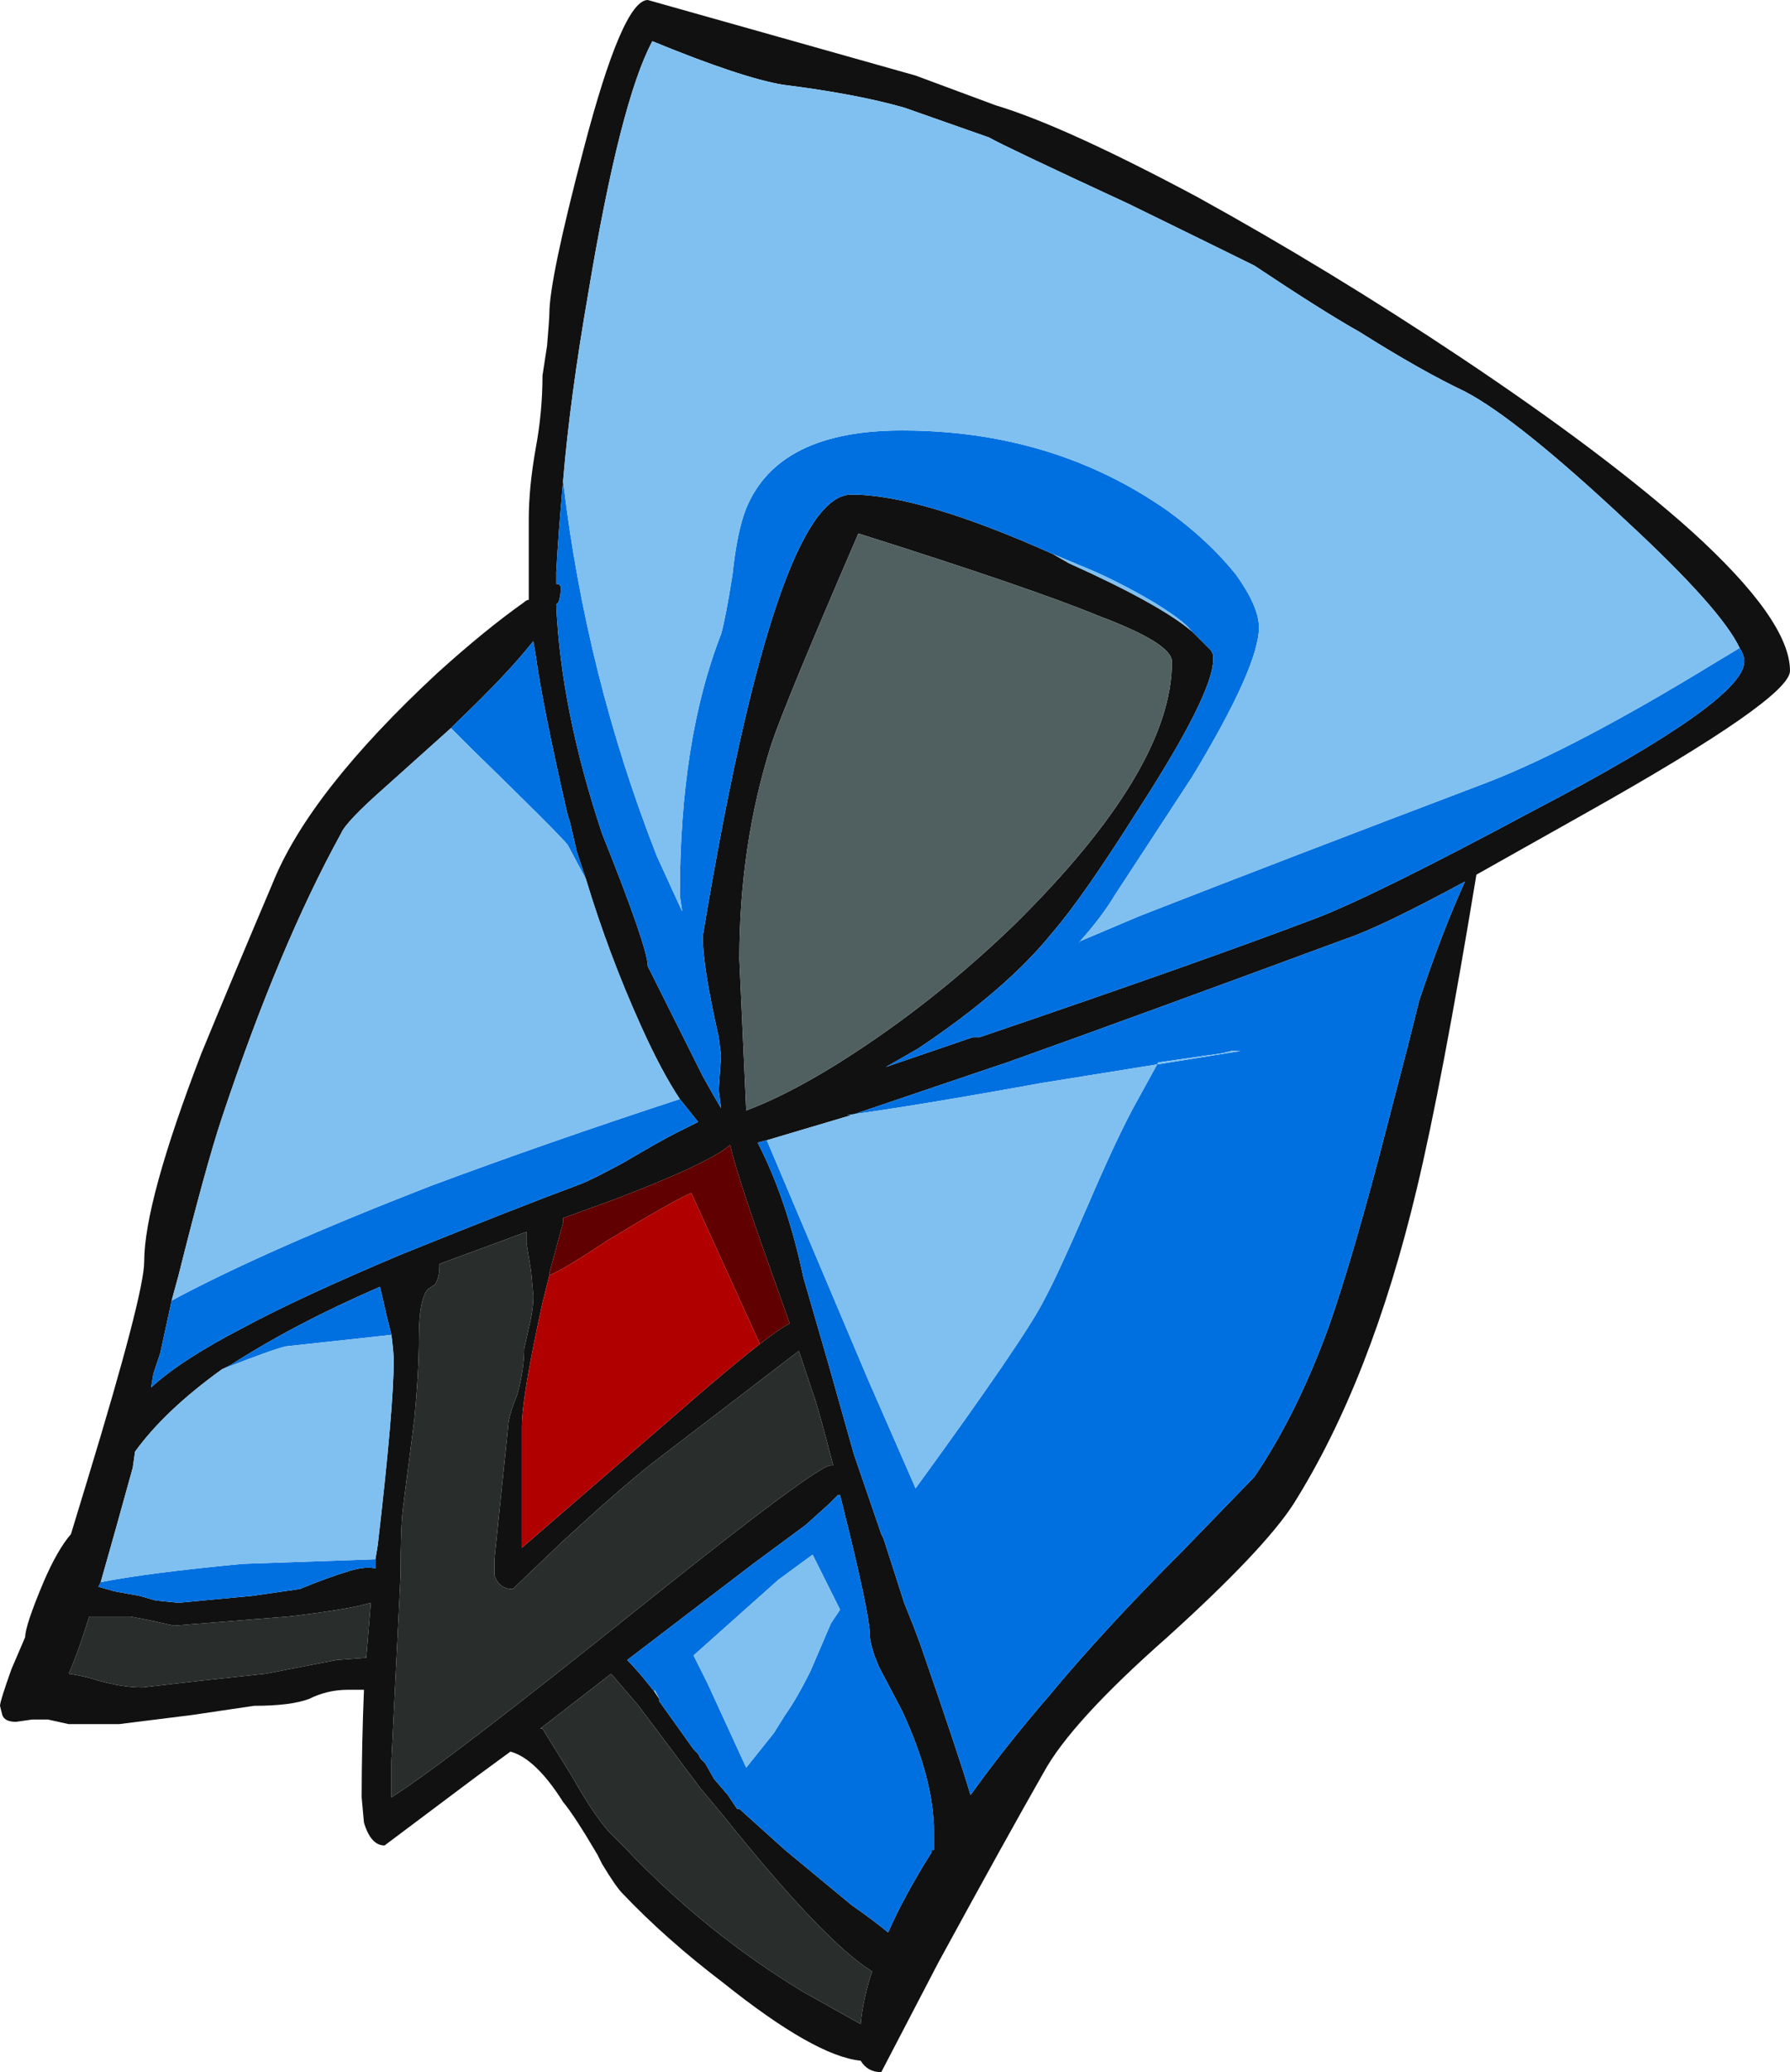 <?xml version="1.0" encoding="UTF-8" standalone="no"?>
<svg xmlns:ffdec="https://www.free-decompiler.com/flash" xmlns:xlink="http://www.w3.org/1999/xlink" ffdec:objectType="frame" height="316.75px" width="273.7px" xmlns="http://www.w3.org/2000/svg">
  <g transform="matrix(1.0, 0.0, 0.0, 1.0, 151.2, 171.15)">
    <use ffdec:characterId="518" height="45.25" transform="matrix(7.0, 0.0, 0.0, 7.0, -151.2, -171.15)" width="39.1" xlink:href="#shape0"/>
  </g>
  <defs>
    <g id="shape0" transform="matrix(1.0, 0.0, 0.0, 1.0, 21.6, 24.45)">
      <path d="M16.4 -10.3 Q16.0 -11.15 13.95 -13.05 11.55 -15.3 10.4 -15.9 9.45 -16.35 8.1 -17.2 7.3 -17.65 5.8 -18.65 5.4 -18.85 3.05 -20.0 0.35 -21.25 0.0 -21.45 L-1.85 -22.1 Q-2.9 -22.4 -4.5 -22.6 -5.4 -22.75 -7.35 -23.55 -8.05 -22.25 -8.75 -18.05 -9.15 -15.75 -9.3 -13.95 -9.4 -12.85 -9.45 -11.95 L-9.45 -11.7 Q-9.35 -11.7 -9.35 -11.6 -9.35 -11.45 -9.4 -11.3 L-9.45 -11.25 Q-9.35 -8.95 -8.45 -6.25 -7.45 -3.75 -7.45 -3.35 L-6.25 -0.95 Q-6.0 -0.5 -5.85 -0.25 L-5.9 -0.65 -5.85 -1.4 -5.9 -1.8 Q-6.25 -3.35 -6.25 -4.0 -4.65 -13.65 -3.0 -13.65 -1.5 -13.65 1.4 -12.35 L1.75 -12.15 Q3.75 -11.25 4.45 -10.65 L4.85 -10.25 4.9 -10.15 4.9 -10.05 Q4.9 -9.3 3.25 -6.75 2.05 -4.85 1.4 -4.1 0.4 -2.85 -1.55 -1.55 L-2.25 -1.15 -0.35 -1.8 -0.2 -1.8 Q4.65 -3.45 7.15 -4.4 8.45 -4.9 11.9 -6.75 16.5 -9.15 16.5 -10.0 16.5 -10.15 16.4 -10.3 M4.55 -20.15 Q7.45 -18.55 10.3 -16.65 13.45 -14.55 15.35 -12.85 17.5 -10.9 17.5 -9.8 17.5 -9.2 13.05 -6.7 L10.65 -5.35 Q9.9 -0.8 9.35 1.5 8.35 5.7 6.65 8.4 6.0 9.4 3.9 11.3 1.8 13.15 1.2 14.25 0.4 15.65 -1.1 18.4 L-2.35 20.8 Q-2.65 20.8 -2.8 20.55 -3.8 20.45 -5.8 18.85 -7.05 17.9 -8.0 16.9 -8.15 16.75 -8.45 16.25 L-8.55 16.05 Q-9.05 15.2 -9.3 14.9 -9.9 13.95 -10.45 13.8 L-11.2 14.35 -13.2 15.85 Q-13.5 15.85 -13.65 15.35 L-13.7 14.8 Q-13.7 13.7 -13.65 12.45 L-14.0 12.45 Q-14.45 12.45 -14.85 12.65 -15.25 12.8 -16.05 12.8 L-17.4 13.0 -19.0 13.2 -20.1 13.2 -20.55 13.1 -20.9 13.1 -21.25 13.15 Q-21.5 13.15 -21.55 13.0 L-21.6 12.8 Q-21.6 12.7 -21.35 12.0 L-21.05 11.3 Q-21.05 11.05 -20.65 10.1 -20.35 9.4 -20.05 9.05 L-19.7 7.9 Q-18.45 3.8 -18.45 3.1 -18.45 1.8 -17.2 -1.45 -16.5 -3.15 -15.65 -5.15 -14.85 -7.15 -12.05 -9.75 -11.0 -10.7 -10.15 -11.3 -10.1 -11.35 -10.05 -11.35 L-10.05 -13.1 Q-10.05 -13.8 -9.9 -14.65 -9.75 -15.45 -9.75 -16.25 L-9.65 -16.9 Q-9.6 -17.5 -9.6 -17.6 -9.6 -18.35 -8.85 -21.2 -8.0 -24.45 -7.45 -24.45 L-1.6 -22.8 0.15 -22.15 Q1.65 -21.7 4.55 -20.15 M2.4 -11.0 Q0.95 -11.6 -2.85 -12.8 -4.45 -9.1 -4.75 -8.2 -5.45 -6.0 -5.45 -3.5 -5.35 -1.3 -5.3 -0.2 -4.1 -0.65 -2.5 -1.75 -0.9 -2.85 0.55 -4.25 4.0 -7.65 4.0 -10.0 4.0 -10.4 2.4 -11.0 M-4.85 0.45 L-5.05 0.5 -5.0 0.6 Q-4.4 1.8 -4.05 3.45 L-3.5 5.35 -2.95 7.3 -2.35 9.05 -2.3 9.15 -1.85 10.55 -1.65 11.05 -1.5 11.45 Q-0.65 13.9 -0.4 14.75 0.35 13.7 1.3 12.6 2.5 11.15 4.25 9.4 L5.8 7.8 Q6.75 6.4 7.45 4.45 7.9 3.15 8.5 0.9 L9.15 -1.6 9.4 -2.6 Q9.9 -4.1 10.4 -5.2 8.55 -4.2 7.8 -3.95 3.2 -2.25 0.4 -1.25 L0.1 -1.15 -3.0 -0.1 -4.85 0.45 M-11.75 -8.55 L-13.2 -7.25 Q-14.05 -6.5 -14.15 -6.25 -15.5 -3.8 -16.75 -0.05 -17.1 1.0 -17.7 3.4 L-17.85 3.95 -18.1 5.1 -18.25 5.55 -18.3 5.85 Q-17.65 5.25 -16.3 4.55 -15.1 3.9 -12.85 2.95 -10.25 1.9 -8.9 1.4 -8.65 1.3 -8.0 0.95 -7.15 0.45 -6.85 0.3 L-6.35 0.05 -6.75 -0.45 Q-7.15 -1.05 -7.6 -2.05 -8.3 -3.6 -8.8 -5.25 L-9.0 -5.85 -9.15 -6.5 -9.2 -6.65 Q-9.75 -9.05 -9.9 -10.15 L-9.95 -10.45 Q-10.5 -9.75 -11.6 -8.7 L-11.75 -8.55 M-5.0 4.9 Q-4.55 4.55 -4.35 4.45 L-4.9 2.9 Q-5.55 1.05 -5.65 0.55 -6.1 0.95 -8.2 1.75 L-9.3 2.15 -9.3 2.25 -9.6 3.35 -9.6 3.4 -9.75 4.0 Q-10.2 6.05 -10.2 6.7 L-10.2 7.8 Q-10.2 8.85 -10.2 9.35 L-6.85 6.45 Q-5.65 5.4 -5.0 4.9 M-4.15 5.05 L-7.35 7.5 Q-8.05 8.05 -9.3 9.2 L-10.4 10.25 Q-10.7 10.25 -10.8 9.95 L-10.8 9.6 -10.5 6.7 Q-10.5 6.5 -10.3 6.0 -10.15 5.45 -10.15 5.0 L-10.05 4.55 Q-9.95 4.15 -9.95 3.85 L-10.0 3.3 -10.1 2.7 -10.1 2.45 -12.0 3.15 -12.0 3.2 Q-12.0 3.45 -12.1 3.6 L-12.25 3.7 Q-12.45 3.9 -12.45 4.8 -12.45 5.5 -12.55 6.55 L-12.8 8.5 Q-12.85 8.9 -12.85 9.95 L-13.05 14.0 -13.05 14.8 Q-11.8 14.0 -7.5 10.55 -3.75 7.55 -3.45 7.55 L-3.4 7.55 Q-3.75 6.2 -3.85 5.95 L-4.15 5.05 M-9.75 13.3 L-9.1 14.35 Q-8.65 15.15 -8.3 15.55 L-7.95 15.9 Q-6.2 17.75 -4.05 19.05 L-2.8 19.75 Q-2.75 19.2 -2.55 18.6 -3.6 17.95 -5.8 15.2 L-6.3 14.6 -7.65 12.8 -8.25 12.1 -9.8 13.3 -9.75 13.3 M-7.3 12.5 L-7.2 12.65 -7.2 12.7 -6.45 13.75 -6.35 13.85 -6.3 13.95 -6.2 14.05 -6.0 14.4 -5.7 14.75 -5.5 15.05 -5.45 15.05 -4.45 15.95 -3.0 17.15 Q-2.5 17.5 -2.2 17.75 -1.85 16.95 -1.25 16.0 L-1.25 15.95 -1.2 15.95 -1.2 15.55 Q-1.2 14.4 -1.9 12.9 L-2.4 11.95 -2.5 11.7 Q-2.6 11.4 -2.6 11.25 -2.6 10.8 -3.2 8.4 L-3.25 8.2 -3.3 8.2 -3.5 8.4 -4.0 8.85 -5.15 9.7 -7.9 11.8 Q-7.65 12.05 -7.3 12.5 M-13.05 4.7 L-13.15 4.3 -13.3 3.65 Q-15.15 4.45 -16.55 5.35 L-16.75 5.45 Q-18.0 6.35 -18.65 7.25 L-18.7 7.6 Q-19.1 9.05 -19.4 10.1 L-19.45 10.2 -19.1 10.3 -18.55 10.4 -18.2 10.5 -17.7 10.55 -16.1 10.4 -15.05 10.25 Q-14.45 10.0 -13.95 9.85 -13.6 9.75 -13.4 9.8 L-13.4 9.6 -13.35 9.3 Q-13.0 6.3 -13.0 5.25 -13.0 5.1 -13.05 4.7 M-18.25 10.95 L-18.75 10.85 -19.65 10.85 Q-19.9 11.65 -20.1 12.1 -19.75 12.15 -19.45 12.25 -18.9 12.4 -18.5 12.4 L-17.2 12.25 -15.8 12.1 -14.25 11.8 -13.6 11.75 -13.5 10.55 Q-14.0 10.7 -15.3 10.85 L-17.8 11.05 -18.25 10.95" fill="#111111" fill-rule="evenodd" stroke="none"/>
      <path d="M-9.3 -13.95 Q-8.8 -9.7 -7.25 -5.75 L-6.7 -4.55 -6.75 -4.9 Q-6.75 -8.3 -5.85 -10.6 -5.75 -10.95 -5.6 -11.9 -5.5 -12.85 -5.3 -13.35 -4.6 -15.05 -1.9 -15.05 1.4 -15.05 3.9 -13.3 4.8 -12.65 5.4 -11.9 5.9 -11.2 5.9 -10.75 5.9 -9.9 4.45 -7.5 L2.75 -4.9 Q2.45 -4.4 1.95 -3.85 L2.0 -3.9 3.3 -4.45 Q6.5 -5.7 10.85 -7.35 12.8 -8.1 15.9 -10.0 L16.4 -10.3 Q16.5 -10.15 16.5 -10.0 16.5 -9.15 11.9 -6.75 8.45 -4.9 7.15 -4.4 4.65 -3.45 -0.2 -1.8 L-0.35 -1.8 -2.25 -1.15 -1.55 -1.55 Q0.4 -2.85 1.4 -4.1 2.05 -4.85 3.25 -6.75 4.9 -9.3 4.9 -10.05 L4.9 -10.15 4.85 -10.25 4.45 -10.65 4.4 -10.7 Q4.25 -10.9 3.6 -11.3 2.75 -11.8 2.0 -12.1 L1.4 -12.35 Q-1.5 -13.65 -3.0 -13.65 -4.65 -13.65 -6.25 -4.0 -6.25 -3.35 -5.9 -1.8 L-5.85 -1.4 -5.9 -0.65 -5.85 -0.25 Q-6.0 -0.5 -6.25 -0.95 L-7.45 -3.35 Q-7.45 -3.75 -8.45 -6.25 -9.35 -8.95 -9.45 -11.25 L-9.4 -11.3 Q-9.35 -11.45 -9.35 -11.6 -9.35 -11.7 -9.45 -11.7 L-9.45 -11.95 Q-9.4 -12.85 -9.3 -13.95 M-3.0 -0.1 L0.1 -1.15 0.4 -1.25 Q3.2 -2.25 7.8 -3.95 8.55 -4.2 10.4 -5.2 9.9 -4.1 9.4 -2.6 L9.15 -1.6 8.5 0.9 Q7.9 3.15 7.45 4.45 6.75 6.4 5.8 7.8 L4.25 9.4 Q2.5 11.15 1.3 12.6 0.35 13.7 -0.4 14.75 -0.65 13.9 -1.5 11.45 L-1.65 11.05 -1.85 10.55 -2.3 9.15 -2.35 9.05 -2.95 7.3 -3.5 5.35 -4.05 3.45 Q-4.4 1.8 -5.0 0.6 L-5.05 0.5 -4.85 0.45 -2.65 5.65 -1.6 8.05 Q0.8 4.75 1.2 3.95 1.5 3.4 2.15 1.9 2.75 0.5 3.15 -0.25 L3.7 -1.25 5.1 -1.45 5.3 -1.5 5.5 -1.5 1.15 -0.8 Q-1.6 -0.3 -3.1 -0.1 L-3.0 -0.1 M-11.75 -8.55 L-11.6 -8.7 Q-10.5 -9.75 -9.95 -10.45 L-9.9 -10.15 Q-9.75 -9.05 -9.2 -6.65 L-9.15 -6.5 -9.0 -5.85 -8.8 -5.25 -9.2 -6.0 Q-9.4 -6.25 -11.3 -8.1 L-11.75 -8.55 M-6.75 -0.45 L-6.35 0.05 -6.85 0.3 Q-7.15 0.45 -8.0 0.95 -8.65 1.3 -8.9 1.4 -10.25 1.9 -12.85 2.95 -15.1 3.9 -16.3 4.55 -17.65 5.25 -18.3 5.85 L-18.25 5.55 -18.1 5.1 -17.85 3.95 Q-15.8 2.85 -12.2 1.45 -9.65 0.5 -6.75 -0.45 M-6.15 12.3 L-5.3 14.15 -4.7 13.4 -4.45 13.0 Q-4.2 12.65 -3.9 12.05 L-3.45 11.0 -3.25 10.7 -3.85 9.5 -4.6 10.05 -6.45 11.7 -6.15 12.3 M-7.2 12.7 L-7.2 12.65 -7.3 12.45 -7.3 12.5 Q-7.65 12.05 -7.9 11.8 L-5.15 9.7 -4.0 8.85 -3.5 8.4 -3.3 8.2 -3.25 8.2 -3.2 8.4 Q-2.6 10.8 -2.6 11.25 -2.6 11.4 -2.5 11.7 L-2.4 11.95 -1.9 12.9 Q-1.2 14.4 -1.2 15.55 L-1.2 15.95 -1.25 15.95 -1.25 16.0 Q-1.85 16.95 -2.2 17.75 -2.5 17.5 -3.0 17.15 L-4.45 15.95 -5.45 15.05 -5.5 15.05 -5.7 14.75 -6.0 14.4 -6.2 14.05 -6.3 13.95 -6.35 13.85 -6.45 13.75 -7.2 12.7 M-13.05 4.7 L-15.35 4.95 Q-15.6 5.0 -16.75 5.45 L-16.55 5.35 Q-15.15 4.45 -13.3 3.65 L-13.15 4.3 -13.05 4.7 M-19.4 10.1 Q-18.4 9.9 -16.3 9.7 L-13.4 9.6 -13.4 9.8 Q-13.6 9.75 -13.95 9.85 -14.45 10.0 -15.05 10.25 L-16.1 10.4 -17.7 10.55 -18.2 10.5 -18.55 10.4 -19.1 10.3 -19.45 10.2 -19.4 10.1" fill="#0070e0" fill-rule="evenodd" stroke="none"/>
      <path d="M-9.3 -13.95 Q-9.15 -15.75 -8.75 -18.05 -8.05 -22.25 -7.35 -23.55 -5.4 -22.75 -4.5 -22.6 -2.9 -22.4 -1.85 -22.1 L0.0 -21.45 Q0.35 -21.25 3.05 -20.0 5.4 -18.85 5.8 -18.65 7.3 -17.65 8.1 -17.2 9.45 -16.35 10.4 -15.9 11.55 -15.3 13.95 -13.05 16.0 -11.15 16.4 -10.3 L15.9 -10.0 Q12.8 -8.1 10.85 -7.35 6.5 -5.7 3.3 -4.45 L2.0 -3.9 1.95 -3.85 Q2.45 -4.4 2.75 -4.9 L4.45 -7.5 Q5.9 -9.9 5.9 -10.75 5.9 -11.2 5.4 -11.9 4.8 -12.65 3.9 -13.3 1.4 -15.05 -1.9 -15.05 -4.6 -15.05 -5.3 -13.35 -5.5 -12.85 -5.6 -11.9 -5.75 -10.95 -5.85 -10.6 -6.75 -8.3 -6.75 -4.9 L-6.7 -4.55 -7.25 -5.75 Q-8.8 -9.7 -9.3 -13.95 M4.45 -10.65 Q3.75 -11.25 1.75 -12.15 L1.4 -12.35 2.0 -12.1 Q2.75 -11.8 3.6 -11.3 4.25 -10.9 4.4 -10.7 L4.45 -10.65 M-3.0 -0.1 L-3.1 -0.1 Q-1.6 -0.3 1.15 -0.8 L5.5 -1.5 5.3 -1.5 5.1 -1.45 3.7 -1.25 3.15 -0.25 Q2.75 0.5 2.15 1.9 1.5 3.4 1.2 3.95 0.8 4.75 -1.6 8.05 L-2.65 5.65 -4.85 0.45 -3.0 -0.1 M-17.85 3.95 L-17.7 3.4 Q-17.1 1.0 -16.75 -0.05 -15.5 -3.8 -14.15 -6.25 -14.05 -6.5 -13.2 -7.25 L-11.75 -8.55 -11.3 -8.1 Q-9.4 -6.25 -9.2 -6.0 L-8.8 -5.25 Q-8.3 -3.6 -7.6 -2.05 -7.15 -1.05 -6.75 -0.45 -9.65 0.5 -12.2 1.45 -15.8 2.85 -17.85 3.95 M-7.3 12.5 L-7.3 12.45 -7.2 12.65 -7.2 12.7 -7.2 12.65 -7.3 12.5 M-6.15 12.3 L-6.45 11.7 -4.6 10.05 -3.85 9.5 -3.25 10.7 -3.45 11.0 -3.9 12.05 Q-4.2 12.65 -4.45 13.0 L-4.7 13.4 -5.3 14.15 -6.15 12.3 M-16.75 5.45 Q-15.6 5.0 -15.35 4.95 L-13.05 4.7 Q-13.0 5.1 -13.0 5.25 -13.0 6.3 -13.35 9.3 L-13.4 9.6 -16.3 9.7 Q-18.4 9.9 -19.4 10.1 -19.1 9.05 -18.7 7.6 L-18.65 7.25 Q-18.0 6.35 -16.75 5.45" fill="#80c0f0" fill-rule="evenodd" stroke="none"/>
      <path d="M-9.6 3.4 L-9.6 3.35 -9.3 2.25 -9.3 2.15 -8.2 1.75 Q-6.1 0.95 -5.65 0.55 -5.55 1.05 -4.9 2.9 L-4.35 4.45 Q-4.55 4.55 -5.0 4.9 L-6.5 1.6 Q-6.95 1.8 -8.35 2.65 -9.25 3.25 -9.6 3.4" fill="#600000" fill-rule="evenodd" stroke="none"/>
      <path d="M-9.6 3.4 Q-9.25 3.25 -8.35 2.65 -6.95 1.8 -6.5 1.6 L-5.0 4.9 Q-5.65 5.4 -6.85 6.45 L-10.2 9.35 Q-10.2 8.85 -10.2 7.8 L-10.2 6.7 Q-10.2 6.05 -9.75 4.0 L-9.6 3.4" fill="#b00000" fill-rule="evenodd" stroke="none"/>
      <path d="M2.4 -11.0 Q4.0 -10.4 4.0 -10.0 4.0 -7.65 0.55 -4.25 -0.9 -2.85 -2.5 -1.75 -4.1 -0.65 -5.3 -0.2 -5.35 -1.3 -5.45 -3.5 -5.45 -6.0 -4.75 -8.2 -4.45 -9.1 -2.85 -12.8 0.95 -11.6 2.4 -11.0" fill="#506060" fill-rule="evenodd" stroke="none"/>
      <path d="M-9.75 13.3 L-9.8 13.3 -8.25 12.1 -7.65 12.8 -6.3 14.6 -5.8 15.2 Q-3.6 17.95 -2.55 18.6 -2.75 19.2 -2.8 19.75 L-4.05 19.05 Q-6.2 17.75 -7.95 15.9 L-8.3 15.55 Q-8.65 15.15 -9.1 14.35 L-9.75 13.3 M-4.15 5.05 L-3.85 5.95 Q-3.75 6.2 -3.4 7.55 L-3.45 7.55 Q-3.75 7.55 -7.5 10.55 -11.8 14.0 -13.05 14.8 L-13.05 14.0 -12.85 9.95 Q-12.85 8.9 -12.8 8.5 L-12.55 6.55 Q-12.45 5.5 -12.45 4.8 -12.45 3.9 -12.25 3.7 L-12.1 3.6 Q-12.0 3.45 -12.0 3.2 L-12.0 3.15 -10.1 2.45 -10.1 2.7 -10.0 3.3 -9.95 3.85 Q-9.95 4.15 -10.05 4.55 L-10.15 5.0 Q-10.15 5.45 -10.3 6.0 -10.5 6.5 -10.5 6.7 L-10.8 9.6 -10.8 9.95 Q-10.7 10.25 -10.4 10.25 L-9.3 9.2 Q-8.05 8.05 -7.35 7.5 L-4.15 5.05 M-18.25 10.95 L-17.8 11.05 -15.3 10.85 Q-14.0 10.7 -13.5 10.55 L-13.6 11.75 -14.25 11.8 -15.8 12.1 -17.2 12.25 -18.5 12.4 Q-18.9 12.4 -19.45 12.25 -19.75 12.15 -20.1 12.1 -19.9 11.65 -19.65 10.85 L-18.75 10.85 -18.25 10.95" fill="#292e2d" fill-rule="evenodd" stroke="none"/>
    </g>
  </defs>
</svg>
